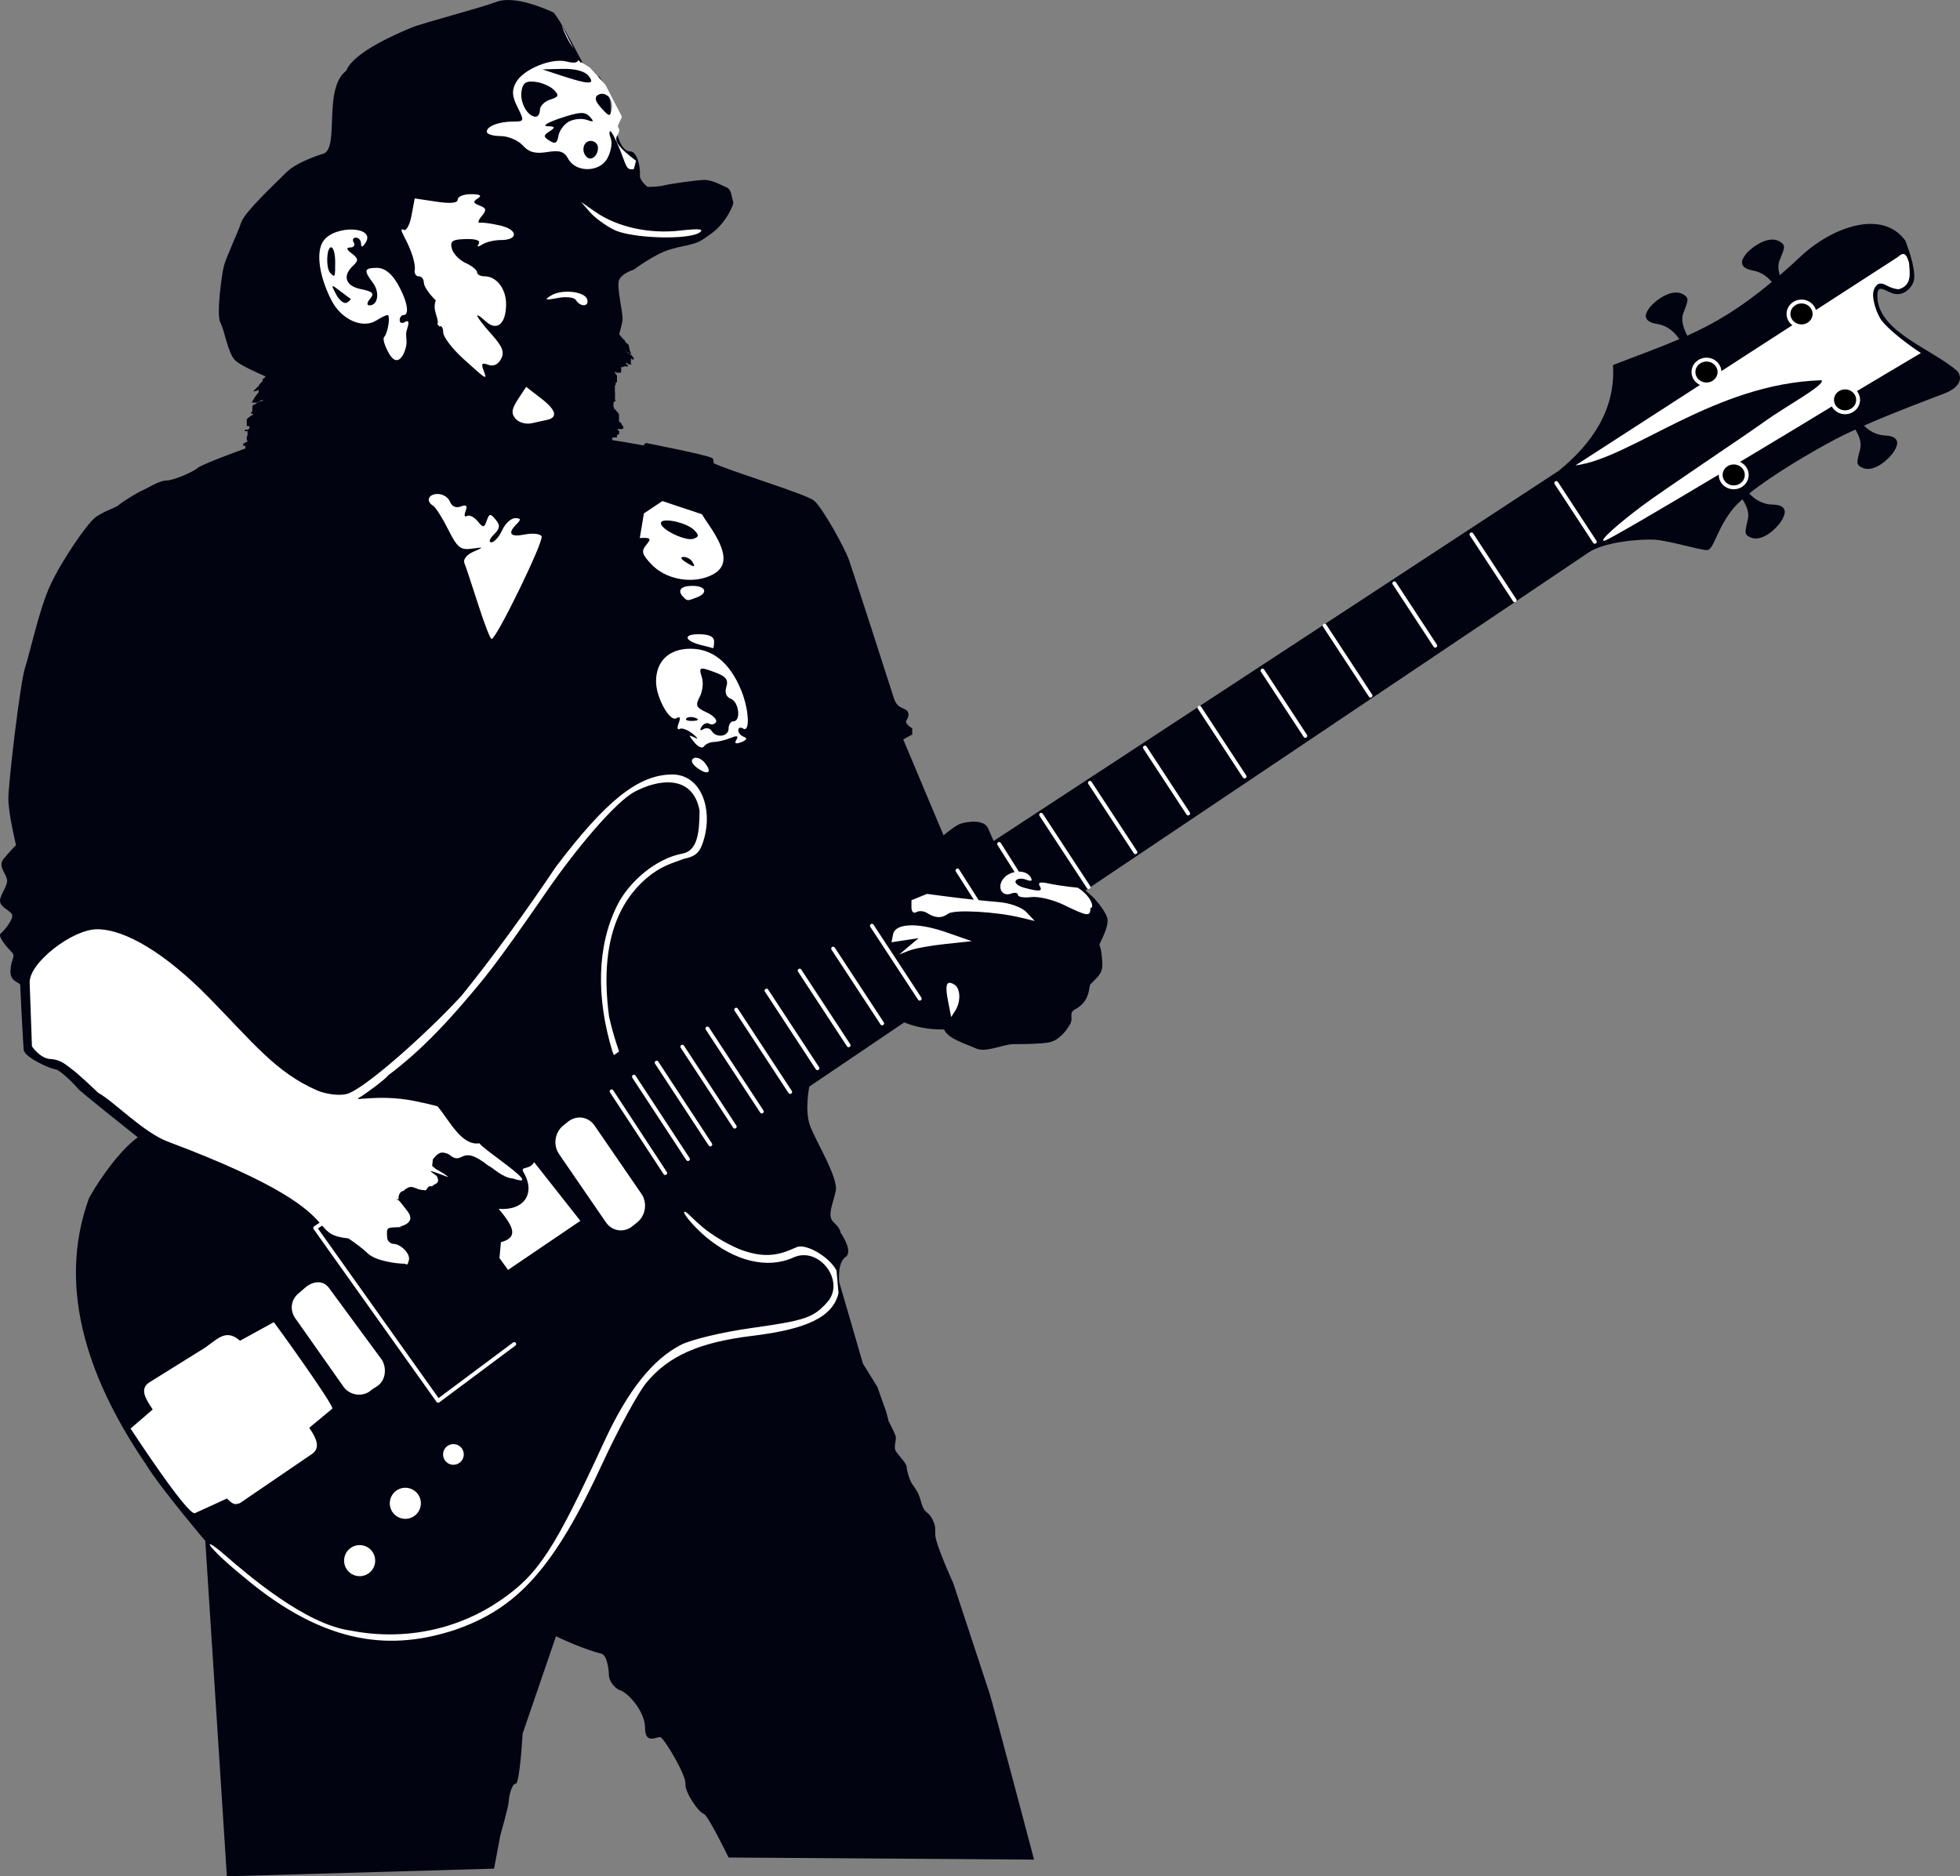 <?xml version="1.0" encoding="UTF-8" standalone="no"?>
<!-- Created with Inkscape (http://www.inkscape.org/) -->

<svg
   xmlns:dc="http://purl.org/dc/elements/1.1/"
   xmlns:cc="http://creativecommons.org/ns#"
   xmlns:rdf="http://www.w3.org/1999/02/22-rdf-syntax-ns#"
   xmlns:svg="http://www.w3.org/2000/svg"
   xmlns="http://www.w3.org/2000/svg"
   xmlns:sodipodi="http://sodipodi.sourceforge.net/DTD/sodipodi-0.dtd"
   xmlns:inkscape="http://www.inkscape.org/namespaces/inkscape"
   width="142.953mm"
   height="136.857mm"
   viewBox="0 0 506.526 484.928"
   id="svg2"
   version="1.1"
   inkscape:version="0.91 r13725"
   sodipodi:docname="lemmy.svg">
  <rect x="0" y="0" width="506.526" height="484.928" fill="#808080" stroke="none"/>
  <defs
     id="defs4" />
  <sodipodi:namedview
     id="base"
     pagecolor="#ffffff"
     bordercolor="#666666"
     borderopacity="1.0"
     inkscape:pageopacity="0.0"
     inkscape:pageshadow="2"
     inkscape:zoom="1.180795"
     inkscape:cx="424.16606"
     inkscape:cy="131.3177"
     inkscape:document-units="px"
     inkscape:current-layer="g4158"
     showgrid="false"
     inkscape:snap-global="false"
     inkscape:window-width="1680"
     inkscape:window-height="987"
     inkscape:window-x="-8"
     inkscape:window-y="-8"
     inkscape:window-maximized="1"
     showguides="true"
     inkscape:guide-bbox="true"
     fit-margin-top="0"
     fit-margin-left="0"
     fit-margin-right="0"
     fit-margin-bottom="0" />
  <g
     inkscape:label="Ebene 1"
     inkscape:groupmode="layer"
     id="layer1"
     transform="translate(-10.095,-25.629)">
    <g
       id="g4158"
       transform="translate(97.97,-316.839)">
      <g
         id="g4188">
        <path
           id="path4147"
           transform="translate(-97.97,316.839)"
           d="m 141.473,25.629 0,0.002 c -1.092,-0.007 -2.131,0.128 -3.041,0.465 -4.855,1.798 -18.88,5.394 -21.938,6.652 -3.057,1.259 -15.106,6.295 -16.904,11.15 -6.065,4.612 -1.757,19.483 -5.756,21.4 0,0 -6.834,1.978 -9.711,4.855 -2.877,2.877 -10.788,10.25 -11.688,12.947 -0.899,2.697 -3.957,9.17 -4.496,11.328 -0.539,2.158 -1.979,12.588 -0.9,14.566 1.079,1.978 1.979,7.913 3.777,9.711 1.204,1.204 5.265,3.067 7.9,4.211 -0.02,0.049 -0.056,0.117 -0.168,0.285 -0.047,0.07 -0.109,0.133 -0.18,0.18 -0.112,0.074 -0.299,0.06 -0.359,0.18 -0.08,0.161 0.057,0.37 0,0.541 -0.019,0.057 -0.137,-0.042 -0.18,0 -0.042,0.042 0.027,0.126 0,0.18 -0.088,0.177 -0.63,0.542 -0.719,0.719 -0.027,0.054 0.042,0.137 0,0.18 -0.042,0.042 -0.155,-0.054 -0.182,0 -0.054,0.107 0.054,0.252 0,0.359 -0.027,0.054 -0.126,-0.027 -0.18,0 -0.073,0.036 -0.713,0.713 -0.719,0.719 -0.06,0.06 -0.12,0.12 -0.18,0.18 -0.06,0.06 -0.142,0.106 -0.18,0.182 -0.096,0.192 0.036,0.228 0.18,0.18 0.12,-0.06 0.239,-0.12 0.359,-0.18 0.12,0 0.246,0.038 0.359,0 0.112,-0.037 0.359,-0.562 0.359,0 0,0.12 0.054,0.252 0,0.359 -0.004,0.008 -1.063,1.414 -1.078,1.438 -0.074,0.112 -0.111,0.244 -0.18,0.359 -0.111,0.185 -0.263,0.348 -0.359,0.541 -0.027,0.054 0.027,0.126 0,0.18 -0.038,0.076 -0.18,0.095 -0.18,0.18 0,0.06 0.12,0 0.18,0 l 0.359,0 c 0.297,0 0.602,0.07 0.891,0 0.058,-0.067 0.111,-0.137 0.188,-0.18 1.385,-0.769 0.865,-0.27 1.342,-0.434 0.03,-0.039 0.056,-0.086 0.098,-0.107 0.054,-0.027 0.233,-0.027 0.18,0 -0.156,0.078 -0.197,0.08 -0.277,0.107 -0.079,0.101 -0.143,0.224 -0.262,0.254 -0.174,0.044 -0.366,-0.049 -0.539,0 -0.258,0.074 -0.461,0.294 -0.721,0.359 -0.003,6.4e-4 -0.005,-6.1e-4 -0.008,0 -0.111,0.127 -0.213,0.267 -0.352,0.359 -0.158,0.105 -0.37,0.095 -0.539,0.18 -0.076,0.038 -0.12,0.12 -0.18,0.18 -0.06,0.06 -0.153,0.099 -0.18,0.18 -0.033,0.099 0.01,1.018 0,1.08 -0.031,0.187 -0.075,0.381 -0.18,0.539 -0.24,0.36 -0.18,-0.42 -0.18,0.18 0,0.06 -0.054,0.153 0,0.18 0.198,0.099 0.958,-0.239 0.359,0.359 -0.095,0.095 -0.248,0.105 -0.359,0.18 -0.035,0.024 -0.97,0.681 -1.08,0.9 -0.033,0.066 0,0.795 0,0.898 0,0.043 -0.02,0.678 0,0.719 0.22,0.44 0.834,-0.092 0.721,0.359 -0.105,0.419 -0.095,0.631 -0.541,0.721 -0.176,0.035 -0.378,-0.08 -0.539,0 -0.12,0.06 -0.24,0.239 -0.18,0.359 0.04,0.081 0.65,-0.069 0.719,0 0.042,0.042 0,0.12 0,0.18 0,0.27 0.048,0.66 0,0.898 -0.026,0.131 -0.137,0.232 -0.18,0.359 -0.038,0.114 0,0.239 0,0.359 l 0,0.541 c 0,0.06 -0.054,0.153 0,0.18 0.107,0.054 0.413,-0.107 0.359,0 -0.072,0.145 -0.704,0.442 -0.898,0.539 -0.12,0.06 -0.285,0.068 -0.359,0.18 -0.067,0.1 0,0.239 0,0.359 0,0.06 -0.042,0.137 0,0.18 0.122,0.122 0.357,-0.184 0.539,0.18 0.027,0.054 0,0.12 0,0.18 0,0.112 -0.004,0.232 -0.004,0.35 -2.347,0.85 -11.244,4.105 -12.344,5.047 -1.259,1.079 -6.293,3.236 -8.092,3.236 -1.798,0 -4.854,1.978 -6.113,2.518 -1.259,0.539 -5.396,3.056 -6.115,3.775 -0.719,0.719 -3.955,1.62 -6.113,3.238 -2.158,1.618 -8.812,11.329 -11.689,17.623 -2.877,6.294 -5.216,17.444 -6.475,21.221 -1.259,3.776 -4.316,29.85 -4.316,33.807 0,3.956 1.979,12.049 1.979,12.049 0,0 -1.798,1.799 -3.236,3.598 -1.439,1.798 0.539,3.596 0.898,5.215 0.36,1.618 -1.797,3.956 -1.797,5.574 0,1.618 2.337,2.337 3.057,3.416 0.719,1.079 -1.978,4.316 -2.877,5.035 -0.899,0.719 1.798,3.776 2.877,4.855 1.079,1.079 -0.18,1.619 -0.359,4.676 -0.18,3.057 2.518,3.058 2.518,3.777 0,0.719 0.719,14.746 0.898,16.725 0.18,1.978 6.653,4.855 8.092,5.035 1.439,0.18 5.396,4.316 5.936,5.035 0.539,0.719 15.465,12.588 15.465,12.588 -3.874,2.701 -9.082,9.416 -12.588,15.645 -8.822,24.191 0.743,48.385 14.727,68.914 3.638,5.978 15.305,19.742 15.305,19.742 l 5.574,86.678 69.055,-1.979 1.619,-8.631 c 0,0 2.158,-7.554 2.158,-8.633 0,-1.079 0.72,-4.674 1.799,-4.674 1.079,0 1.797,-12.949 1.797,-12.949 l 8.633,-25.176 c 0,0 2.158,1.079 4.855,2.158 2.697,1.079 5.216,1.978 6.834,2.338 1.618,0.36 1.977,4.495 1.977,5.574 0,1.079 1.08,3.238 3.059,3.957 1.978,0.719 6.293,5.395 6.293,9.711 0,4.316 3.058,2.158 3.957,2.338 0.899,0.18 6.652,9.711 6.473,12.049 -0.18,2.338 3.597,7.553 4.676,7.732 1.079,0.18 6.475,11.328 6.475,11.328 l 78.945,0.539 c 0,0 -10.79,-40.821 -11.51,-42.979 -0.719,-2.158 -9.352,-28.412 -9.352,-28.412 0,0 -4.674,-10.252 -4.674,-12.59 0,-2.338 -10e-4,-2.337 -0.721,-3.955 -0.719,-1.618 -1.978,-1.8 -2.518,-3.238 -0.539,-1.439 -0.539,-1.978 -1.078,-3.236 -0.539,-1.259 -1.619,-2.517 -1.979,-3.236 -0.36,-0.719 -1.078,-2.878 -1.078,-3.777 0,-0.899 -1.8,-2.696 -2.699,-3.955 -0.899,-1.259 0.18,-3.058 -0.18,-4.137 -0.36,-1.079 -1.797,-3.775 -1.797,-3.775 0,0 -0.541,-2.339 -0.9,-3.238 -0.36,-0.899 -1.977,-5.574 -1.977,-5.574 l -3.777,-6.115 -2.338,-8.092 -3.775,-12.947 c 0,0 -0.541,-5.036 1.617,-6.475 2.158,-1.439 -1.258,-6.293 -1.258,-6.293 0,0 -5.3e-4,-1.079 -1.799,-2.697 -1.798,-1.618 -0.18,-4.677 0.539,-8.094 0.719,-3.417 -5.216,-12.946 -6.654,-16.902 -1.439,-3.956 -0.18,-10.072 -0.18,-10.072 l 24.535,-16.584 c 2.837,1.185 6.259,1.825 9.773,1.828 0.175,-0.002 0.35,-0.007 0.525,-0.012 1.02,2.464 5.566,3.671 8.146,4.875 2.697,1.259 7.013,-1.078 9.891,-1.078 2.877,0 6.326,-0.038 8.805,-0.396 2.841,-0.41 4.863,-3.2 5.762,-4.818 0.899,-1.618 -0.518,-2.835 1.258,-3.777 4.093,-2.173 3.46,-5.953 3.957,-6.473 1.928,-2.015 3.215,-2.763 3.078,-5.453 -0.209,-4.099 -0.74,-4.437 -0.74,-4.797 0,-0.36 2.698,-4.856 1.979,-7.014 -0.719,-2.158 -3.418,-5.035 -3.418,-5.035 l -2.158,-1.979 c 0,0 125.702,-84.34 129.838,-87.217 4.136,-2.877 13.487,-3.598 17.084,-3.418 3.597,0.18 11.868,2.697 13.666,2.697 1.798,0 2.518,-5.574 6.834,-10.789 0.604,-0.73 1.404,-1.521 2.328,-2.346 0.937,1.398 1.829,3.277 1.439,5.049 -0.742,3.376 -1.11,4.067 0.701,4.822 3.558,1.483 7.986,-3.717 8.43,-5.229 0,0 1.909,-3.198 -2.771,-3.271 -2.79,-0.044 -4.797,-1.533 -6.021,-2.867 5.982,-4.801 15.579,-10.466 22.15,-13.961 1.553,-0.826 3.371,-1.69 5.268,-2.559 0.877,1.417 1.681,3.29 1.246,5.02 -0.842,3.352 -1.231,4.033 0.557,4.842 3.512,1.588 8.094,-3.479 8.582,-4.977 0,0 2.004,-3.139 -2.672,-3.352 -2.454,-0.112 -4.268,-1.326 -5.479,-2.551 7.993,-3.521 17.25,-6.954 20.73,-8.293 4.676,-1.798 4.677,-4.497 3.238,-5.936 -6.667,-5.779 -20.999,-10.271 -20.502,-19.781 0.18,-2.877 2.509,-0.303 4.676,0 2.22,0.31 4.133,-1.508 4.676,-3.236 0.722,-2.302 -0.899,-7.372 -2.158,-10.609 -2.25,-3.021 -5.399,-4.272 -8.871,-4.289 l 0,0.002 c -5.787,-0.028 -12.472,3.37 -17.383,7.705 -2.182,2.053 -4.217,3.879 -6.172,5.566 -0.383,-1.242 -0.541,-2.611 -0.062,-3.814 1.278,-3.211 1.753,-3.835 0.088,-4.873 -3.272,-2.038 -8.482,2.377 -9.164,3.797 0,0 -2.4,2.847 2.207,3.676 2.244,0.404 3.819,1.681 4.865,2.961 -8.168,6.794 -14.69,10.663 -21.82,13.871 -0.848,-1.554 -1.76,-3.86 -1.043,-5.799 1.199,-3.241 1.659,-3.876 -0.031,-4.873 -3.32,-1.958 -8.423,2.581 -9.07,4.018 0,0 -2.33,2.906 2.295,3.623 2.924,0.453 4.771,2.397 5.764,3.938 -5.047,2.158 -10.496,4.129 -17.129,6.684 0.717,11.597 -5.53,20.413 -14.027,27.334 L 266.893,242.971 c 0,0 -0.36,-0.721 -1.439,-3.238 -1.079,-2.518 -5.581,-1.697 -7.014,-1.258 -1.557,0.477 -4.496,3.057 -4.496,3.057 l -10.43,-24.816 2.338,-1.258 0,-1.619 c 0,0 -2.157,-1.079 -1.438,-2.158 0.719,-1.079 0.718,-2.337 -0.721,-2.877 -1.439,-0.539 -2.158,-1.258 -2.697,-3.057 -0.539,-1.798 -10.429,-32.371 -11.508,-35.428 -1.079,-3.057 -6.834,-13.487 -8.992,-15.285 -2.069,-1.724 -21.426,-7.538 -25.928,-9.658 -0.268,-0.513 0.205,-1.021 -0.502,-1.398 -1.607,-0.857 -16.996,-3.848 -16.996,-3.848 -0.387,0.128 -0.515,0.371 -0.617,0.625 -4.056,-0.752 -6.849,-1.186 -8.082,-1.373 -0.033,-0.056 -0.066,-0.111 -0.086,-0.172 -0.055,-0.166 0.097,-0.458 0.18,-0.541 0.042,-0.042 0.12,0 0.18,0 0.151,0 0.822,0.038 0.898,0 0.054,-0.027 0,-0.12 0,-0.18 0,-0.12 -0.038,-0.246 0,-0.359 0.119,-0.358 0.168,-0.084 0.359,-0.18 0.076,-0.038 0.142,-0.104 0.18,-0.18 0.027,-0.054 0,-0.12 0,-0.18 0,-0.18 0.057,-0.368 0,-0.539 -0.055,-0.164 -0.489,-0.279 -0.359,-0.539 0.054,-0.107 0.239,0 0.359,0 0.161,0 0.843,0.029 0.9,0 0.076,-0.038 0.142,-0.106 0.18,-0.182 0.027,-0.054 0,-0.12 0,-0.18 0,-0.686 0.085,-0.052 -0.359,-0.719 -0.033,-0.05 0.027,-0.126 0,-0.18 -0.038,-0.076 -0.144,-0.104 -0.182,-0.18 -0.027,-0.054 0.042,-0.137 0,-0.18 -0.042,-0.042 -0.126,0.027 -0.18,0 -0.076,-0.038 -0.12,-0.12 -0.18,-0.18 -0.06,-0.06 -0.153,-0.099 -0.18,-0.18 -0.029,-0.086 0,-1.278 0,-1.439 l 0,-0.18 c 0,-0.06 0.027,-0.126 0,-0.18 -0.038,-0.076 -0.142,-0.104 -0.18,-0.18 -0.027,-0.054 0.033,-0.13 0,-0.18 -0.138,-0.207 -0.401,-0.332 -0.539,-0.539 -0.074,-0.112 -0.085,-0.265 -0.18,-0.359 -0.372,-0.372 0.015,0.567 -0.359,-0.182 -0.027,-0.054 0.019,-0.123 0,-0.18 -0.042,-0.127 -0.147,-0.229 -0.18,-0.359 -0.012,-0.047 -0.012,-1.042 0,-1.078 0.027,-0.08 0.12,-0.12 0.18,-0.18 0.06,-0.06 0.104,-0.142 0.18,-0.18 0.054,-0.027 0.137,0.042 0.18,0 0.042,-0.042 -0.042,-0.137 0,-0.18 -0.322,-0.143 -0.027,-0.941 -0.18,-2.518 -0.057,-0.171 0,-0.361 0,-0.541 0,-0.068 -0.004,-0.894 0,-0.898 0.042,-0.042 0.153,0.054 0.18,0 0.054,-0.107 -0.029,-0.243 0,-0.359 0.217,-0.868 0.085,0.009 0.359,-0.539 0.024,-0.047 0,-0.627 0,-0.721 0,-0.071 0.038,-0.822 0,-0.898 -0.076,-0.152 -0.284,-0.208 -0.359,-0.359 -0.027,-0.054 0.027,-0.126 0,-0.18 -0.023,-0.047 -0.32,-0.219 -0.18,-0.359 0.147,-0.147 0.303,0.166 0.359,0.18 0.233,0.058 0.479,0 0.719,0 0.12,0 0.246,0.038 0.359,0 0.08,-0.027 0.153,-0.099 0.18,-0.18 0.035,-0.105 0,-0.926 0,-1.08 0,-0.06 -0.042,-0.137 0,-0.18 0.042,-0.042 0.122,0 0.182,0 0.244,0 0.52,0.019 0.719,-0.18 -0.12,0 -0.359,0.12 -0.359,0 0,-0.12 0.444,-0.085 0.359,0 l 0.18,0 0.719,0 c -0.042,-0.042 0.027,-0.126 0,-0.18 -0.069,-0.137 -0.709,-0.549 -0.539,-0.719 0.042,-0.042 0.12,0 0.18,0 0.06,0 0.137,-0.042 0.18,0 0.042,0.042 -0.042,0.137 0,0.18 0.233,0.233 0.434,0.18 0.719,0.18 0.12,0 0.277,0.085 0.361,0 0.06,-0.06 -0.144,-0.104 -0.182,-0.18 -0.027,-0.054 0,-0.12 0,-0.18 l 0,-0.9 c 0,-0.528 0.234,-0.064 0.361,0 0.054,0.027 0.12,0 0.18,0 0.06,0 0.137,0.042 0.18,0 0.042,-0.042 0,-0.12 0,-0.18 0,-0.12 0.054,-0.252 0,-0.359 -0.027,-0.054 -0.137,0.042 -0.18,0 -0.437,-0.437 0.054,-0.264 -0.359,-0.539 -0.347,-0.232 -0.411,-0.139 -0.625,-0.416 -0.151,-0.103 -0.299,-0.209 -0.455,-0.303 -0.115,-0.069 -0.419,-0.062 -0.359,-0.182 0.06,-0.12 0.229,0.149 0.359,0.182 0.116,0.029 0.252,-0.054 0.359,0 0.054,0.027 -0.033,0.13 0,0.18 0.04,0.059 0.064,0.083 0.096,0.123 0.028,0.019 0.056,0.036 0.084,0.055 0.06,0 0.126,-0.027 0.18,0 0.076,0.038 0.095,0.18 0.18,0.18 0.06,0 0,-0.12 0,-0.18 0,-0.06 0.019,-0.123 0,-0.18 -0.042,-0.127 -0.12,-0.241 -0.18,-0.361 0,-0.06 0.019,-0.123 0,-0.18 -0.042,-0.127 -0.147,-0.229 -0.18,-0.359 -0.029,-0.116 0.029,-0.243 0,-0.359 -0.207,-0.827 -0.18,-0.04 -0.18,-0.539 l 0,-0.18 c 0,-0.06 0.042,-0.137 0,-0.18 -0.095,-0.095 -0.265,-0.085 -0.359,-0.18 -0.042,-0.042 0.042,-0.137 0,-0.18 -0.042,-0.042 -0.137,0.042 -0.18,0 -0.042,-0.042 0.042,-0.139 0,-0.182 -0.372,-0.372 0.015,0.569 -0.359,-0.18 -0.027,-0.054 0.027,-0.126 0,-0.18 -0.038,-0.076 -0.142,-0.104 -0.18,-0.18 -0.027,-0.054 0.042,-0.137 0,-0.18 -0.095,-0.095 -0.265,-0.085 -0.359,-0.18 -0.042,-0.042 0.042,-0.137 0,-0.18 -0.042,-0.042 -0.137,0.042 -0.18,0 -0.095,-0.095 -0.085,-0.265 -0.18,-0.359 -0.24,-0.24 -0.182,0.3 -0.182,-0.18 -0.014,-0.028 -0.306,-0.311 -0.512,-0.512 0.395,-1.529 0.785,-2.927 0.873,-3.805 0.18,-1.798 -1.62,-8.452 -0.9,-10.25 0.719,-1.798 3.777,-2.697 3.777,-2.697 0,0 5.575,-4.136 9.352,-5.215 3.776,-1.079 3.237,-0.72 5.215,-1.26 1.978,-0.539 2.337,-0.539 5.754,-3.057 3.417,-2.518 5.754,-7.372 5.395,-8.092 -0.36,-0.719 -0.358,-3.058 -1.617,-3.598 -1.259,-0.539 -3.778,-1.979 -5.756,-1.979 -1.978,0 -9.351,1.08 -10.609,1.439 -1.259,0.36 -4.137,0.359 -4.137,0.359 0,0 -2.158,-1.618 -1.979,-3.057 0.18,-1.439 -0.539,-6.115 -2.518,-6.115 -1.978,0 -2.877,-3.057 -2.877,-3.057 l -1.438,-3.416 -0.9,-1.799 c 0,0 0.72,-5.574 -0.719,-6.113 -1.439,-0.539 -0.539,-1.979 -0.539,-1.979 0,0 -1.08,-3.057 -1.799,-3.057 -0.719,0 -3.057,-1.619 -3.057,-1.619 0,0 -7.374,-14.386 -8.633,-14.926 -1.023,-0.438 -6.793,-3.132 -11.525,-3.162 z m 30.947,94.697 c 0.042,0.042 0.24,0 0.18,0 l -0.18,0 z"
           style="fill:#010310;fill-rule:evenodd;stroke:none;stroke-width:1px;stroke-linecap:butt;stroke-linejoin:miter;stroke-opacity:1"
           inkscape:connector-curvature="0" />
        <path
           sodipodi:nodetypes="ccccccsssssssscccscccccccccccccccccccssssccccssccsccscccscsscscsccccccssccccsscccssssscssccsscsscccsccsccssscscssscsssssscscccssccsscssccccsscscsssccccsssccscsccsccccscccsccccsccscccccscscssscccsccsccccssscccccsccccccccccccccccccccccccccccssccssscccccccsscccsssscsccsscssccssccccccccccccccccscccccccsscssscccsccsccssccccccccccccccssssccccscccccscccccccccsccsccccccccccccccccccccccccscccsscssccsssssscccccccccccsscccsccccccccccscscccccsccsccccccccccccccccscccccccccccccccccccccccccccccccccccccccccccsccccccccccscccccccscscssssssccscsccscccsccccccssscccccccccccccsscsssssccsssssssssssssss"
           inkscape:connector-curvature="0"
           id="path4283"
           transform="translate(-97.97,316.839)"
           d="m 155.297,32.201 0.049,0.156 c 0.483,1.547 1.645,3.921 2.584,5.277 0.144,0.208 0.244,0.38 0.369,0.572 z m 4.199,8.986 c -0.174,0.705 -1.152,0.803 -2.975,0.346 -3.993,-1.002 -11.27,2.026 -13.104,5.451 -1.102,2.06 -1.007,3.479 0.428,6.355 1.784,3.577 1.748,3.705 -1.078,3.705 -3.741,0 -6.883,1.201 -6.883,2.633 0,0.614 1.601,1.117 3.557,1.117 1.956,0 4.536,1.082 5.732,2.404 1.624,1.794 3.227,2.233 6.322,1.73 3.228,-0.524 4.429,-0.148 5.416,1.697 1.971,3.684 8.179,3.611 10.176,-0.119 0.896,-1.674 1.293,-3.926 0.879,-5.004 -0.413,-1.078 -0.484,-1.959 -0.156,-1.959 0.328,0 1.503,2.267 2.611,5.037 1.578,3.943 1.508,5.131 3.48,4.74 l 0.574,-2.135 c -9.238,-6.948 -2.76,-6.001 -4.754,-8.924 L 170.826,55.812 166.533,47.5 l -3.986,-4.385 -2.271,-1.436 -0.119,0.24 -0.23,-0.461 z m -4.076,2.238 c 3.197,-0.081 5.751,0.582 6.715,1.744 1.962,2.364 0.219,2.373 -6.875,0.035 l -5,-1.648 z m -7.871,3.283 c 0.254,0.007 0.532,0.028 0.836,0.062 1.714,0.194 3.884,1.12 4.822,2.059 1.442,1.442 1.299,1.837 -0.932,2.545 -1.452,0.461 -2.641,1.644 -2.641,2.629 0,0.985 -0.492,1.791 -1.096,1.791 -2.053,0 -4.097,-3.604 -3.684,-6.494 0.282,-1.967 0.912,-2.639 2.693,-2.592 z m 18.133,3.162 c 0.61,-0.01 1.247,0.218 1.68,0.65 0.692,0.692 1.065,2.224 0.828,3.404 -0.388,1.939 -0.647,1.903 -2.697,-0.369 -1.606,-1.78 -1.85,-2.774 -0.83,-3.404 0.297,-0.184 0.654,-0.275 1.02,-0.281 z m -5.553,4.973 c 1.105,-0.054 1.751,0.265 2.371,0.936 1.212,1.31 1.06,1.474 -0.768,0.828 -1.253,-0.442 -3.323,-0.244 -4.6,0.439 -1.277,0.684 -2.503,2.354 -2.723,3.713 -0.303,1.876 -0.852,2.177 -2.275,1.252 -1.667,-1.083 -1.667,-1.353 0,-2.447 1.564,-1.026 1.46,-1.248 -0.625,-1.328 -1.375,-0.053 0.196,-0.994 3.49,-2.092 2.459,-0.82 4.024,-1.247 5.129,-1.301 z m 2.631,7.201 c 1.031,0 1.875,0.81 1.875,1.801 0,2.088 -1.783,3.499 -2.949,2.332 -1.494,-1.494 -0.809,-4.133 1.074,-4.133 z m -30.938,13.77 c -1.891,-0.011 -3.438,0.606 -3.438,1.371 0,0.939 -1.807,1.122 -5.555,0.561 l -5.557,-0.834 -0.83,4.43 c -0.457,2.437 -1.374,4.095 -2.037,3.686 -0.734,-0.453 -0.717,0.163 0.045,1.574 1.98,3.67 3.099,7.186 2.826,8.881 -0.139,0.859 0.335,1.562 1.053,1.562 0.718,0 1.305,0.745 1.305,1.656 0,0.911 1.39,2.962 3.088,4.557 -1.031,2.697 0.99,4.721 0.404,6.223 0.459,0.29 0.485,0.493 0.436,0.6 0.027,-0.024 0.015,-0.029 0.076,-0.066 0.548,-0.339 0.996,0.345 0.996,1.521 0,1.176 2.391,4.296 5.312,6.932 6.111,5.513 6.125,5.521 5.057,2.736 -0.606,-1.579 -0.295,-1.897 1.27,-1.297 1.316,0.505 2.52,-0.038 3.295,-1.486 0.957,-1.789 0.421,-3.179 -2.48,-6.43 -4.127,-4.622 -4.92,-6.435 -1.436,-3.281 2.898,2.622 5.232,0.612 5.232,-4.504 0,-3.948 -2.483,-7.16 -5.535,-7.16 -1.08,0 -1.965,-0.472 -1.965,-1.049 0,-0.577 -1.328,-1.655 -2.951,-2.395 -1.623,-0.74 -3.228,-2.409 -3.568,-3.709 -0.511,-1.956 0.103,-2.384 3.572,-2.482 2.647,-0.075 3.892,0.368 3.377,1.201 -0.537,0.869 -0.217,0.934 0.939,0.189 0.966,-0.622 3.112,-1.131 4.768,-1.131 4.598,0 4.491,-2.67 -0.15,-3.752 -2.261,-0.527 -4.628,-0.851 -5.26,-0.721 -0.632,0.131 -0.428,-0.629 0.453,-1.691 1.329,-1.602 1.242,-2.071 -0.518,-2.746 -1.686,-0.647 -1.779,-1.029 -0.453,-1.869 1.144,-0.725 0.587,-1.063 -1.771,-1.076 z m 28.438,2.008 2.281,2.625 c 1.254,1.444 4.067,3.505 6.25,4.582 4.52,2.229 19.182,2.689 22.094,0.691 1.332,-0.914 -0.134,-1.056 -5.068,-0.492 -7.935,0.907 -16.182,-0.909 -21.795,-4.799 z m -58.965,7.133 c -2.666,-0.117 -6.046,0.805 -7.576,2.879 -2.04,2.764 -1.219,9.03 2.018,15.385 2.544,4.995 8.022,7.475 11.588,5.248 1.253,-0.782 2.563,-1.422 2.912,-1.422 0.827,0 0.104,4.711 -0.873,5.688 -0.414,0.414 0.147,2.318 1.244,4.23 2.668,4.649 4.686,-1.264 4.555,-3.135 -0.131,-1.858 -0.234,-1.985 0.201,-3.355 0.524,-1.652 0.324,-2.204 -0.594,-1.637 -0.761,0.47 -1.385,0.261 -1.385,-0.467 0,-0.728 0.468,-1.324 1.041,-1.324 1.647,0 0.816,-4.02 -1.713,-8.281 -1.527,-2.574 -3.3,-3.906 -5.197,-3.906 -3.308,0 -3.487,0.656 -1.051,3.871 1.827,2.412 1.321,5.816 -0.865,5.816 -0.784,0 -0.727,-0.655 0.152,-1.715 1.14,-1.373 0.674,-1.865 -2.346,-2.469 -4.028,-0.806 -4.912,-3.403 -2.062,-6.064 1.439,-1.345 1.39,-1.838 -0.312,-3.135 -1.422,-1.083 -1.536,-1.55 -0.385,-1.578 0.9,-0.022 1.288,-0.602 0.863,-1.289 -0.425,-0.688 -0.175,-1.25 0.553,-1.25 0.728,0 1.332,0.703 1.342,1.562 0.013,1.047 0.406,0.95 1.193,-0.295 1.317,-2.083 -0.636,-3.24 -3.303,-3.357 z m -5.617,4.59 c 0.573,0 1.041,1.688 1.041,3.75 0,4.082 -0.025,4.141 -1.25,2.916 -1.199,-1.199 -1.028,-6.666 0.209,-6.666 z m 406.275,1.725 c -0.383,0.004 -0.855,0.282 -1.48,0.844 l -83.232,53.803 c 14.515,-1.848 35.831,-21.185 63.611,-22.014 1.065,1.178 -9.345,6.77 -14.822,10.734 -4.904,3.55 -26.39,17.835 -31.822,21.936 -5.433,4.1 -11.218,8.998 -9.477,8.812 1.741,-0.185 57.597,-33.906 60.674,-35.877 3.077,-1.971 21.113,-12.637 21.113,-12.637 0,0 -6.785,-4.376 -9.99,-8.197 -1.337,-1.595 -2.973,-6.164 -2.141,-8.201 0.844,-2.064 2.13,-1.695 3.203,-1.092 1.657,0.931 3.17,1.016 3.17,1.016 3.651,-1.006 2.828,-4.528 2.684,-6.887 -0.456,-1.489 -0.851,-2.246 -1.49,-2.24 z M 96.113,99.58 c 0.203,0.002 0.769,0.417 1.756,1.174 1.316,1.009 2.57,1.937 2.787,2.062 0.218,0.126 -0.176,0.582 -0.875,1.014 -0.699,0.432 -1.953,-0.496 -2.787,-2.062 -0.805,-1.51 -1.142,-2.19 -0.881,-2.188 z m 60.363,1.434 c -1.478,0.037 -2.956,0.357 -3.996,1.006 -1.809,1.128 -1.492,1.244 1.723,0.631 2.254,-0.43 4.294,-0.186 4.762,0.57 1.145,1.854 3.488,1.659 2.865,-0.238 -0.428,-1.304 -2.89,-2.03 -5.354,-1.969 z m -10.414,24.598 -2.111,3.223 c -1.652,2.522 -1.79,3.61 -0.633,5.004 0.822,0.991 2.692,1.512 4.211,1.172 1.503,-0.336 3.293,-0.732 3.98,-0.879 2.81,-0.6 2.281,-2.56 -1.473,-5.455 z m 266.227,24.352 c -0.401,-9.6e-4 -0.64,0.447 -0.416,0.779 l 9.955,15.188 c 0.366,0.559 1.204,0.01 0.838,-0.549 l -9.957,-15.188 c -0.092,-0.143 -0.25,-0.23 -0.42,-0.23 z m -289.037,3.332 c -2.485,0 -3.196,1.84 -1.189,3.08 0.647,0.4 2.39,3.157 3.873,6.127 2.308,4.622 3.175,5.333 6.012,4.943 3.259,-0.447 3.265,-0.434 0.396,0.82 -1.604,0.701 -2.621,1.98 -2.258,2.84 0.363,0.86 1.955,5.637 3.541,10.615 1.585,4.978 3.164,9.053 3.508,9.055 1.255,0.009 13.628,-25.419 12.924,-26.559 -0.399,-0.646 -2.345,-0.851 -4.324,-0.455 -3.808,0.761 -4.58,-0.236 -2.1,-2.717 1.167,-1.167 1.073,-1.5 -0.424,-1.5 -1.058,0 -2.565,1.406 -3.348,3.125 -0.783,1.719 -2.04,3.125 -2.791,3.125 -0.751,0 -0.462,-0.904 0.643,-2.008 1.618,-1.618 1.708,-2.369 0.461,-3.871 -1.359,-1.637 -1.639,-1.606 -2.291,0.254 -0.675,1.925 -0.891,1.937 -2.387,0.135 -0.905,-1.09 -2.139,-1.679 -2.74,-1.307 -0.602,0.372 -0.756,-0.203 -0.344,-1.277 0.543,-1.416 0.198,-1.743 -1.254,-1.186 -1.219,0.468 -2.305,-0.017 -2.773,-1.236 -0.423,-1.103 -1.833,-2.004 -3.135,-2.004 z m 58.031,1.834 -4.783,3.189 -1.061,6.363 c 2.856,-0.185 2.989,0.18 1.771,1.646 -1.455,1.753 -1.287,2.472 1.191,5.109 3.58,3.811 10.056,5.147 15.004,3.098 4.94,-2.046 4.888,-5.982 -0.178,-13.344 -0.724,-1.052 -1.288,-1.915 -1.734,-2.658 z m 1.176,5.012 c 2.062,0.012 5.577,1.062 6.961,2.426 1.379,1.359 1.37,1.748 -0.051,2.293 -1.965,0.754 -8.484,-2.336 -8.484,-4.021 0,-0.492 0.637,-0.703 1.574,-0.697 z m 207.92,3.1 c -0.404,-0.004 -0.645,0.448 -0.418,0.781 l 11.152,17.01 c 0.363,0.57 1.215,0.011 0.836,-0.549 l -11.15,-17.01 c -0.091,-0.144 -0.249,-0.232 -0.42,-0.232 z M 186.75,169.564 c 0.819,-0.011 1.835,0.543 2.26,1.23 0.959,1.552 0.526,1.552 -1.875,0 -1.127,-0.728 -1.279,-1.219 -0.385,-1.23 z m 183.686,6.316 c -0.401,-9.7e-4 -0.64,0.447 -0.416,0.779 l 10.555,16.098 c 0.354,0.603 1.247,0.019 0.836,-0.547 l -10.555,-16.1 c -0.092,-0.143 -0.25,-0.23 -0.42,-0.23 z m -181.426,1.162 0,0.002 c -3.035,0 -3.991,1.217 -2.291,2.916 1.014,1.015 0.991,1.014 3.439,0.074 3.043,-1.168 2.343,-2.992 -1.148,-2.992 z m 163.412,9.779 c -0.401,-9.6e-4 -0.64,0.447 -0.416,0.779 l 11.848,18.072 c 0.354,0.603 1.247,0.019 0.836,-0.547 L 352.842,187.055 c -0.091,-0.144 -0.249,-0.232 -0.42,-0.232 z m -161.787,2.723 c -4.192,0 -3.651,1.769 0.875,2.857 1.375,0.331 2.641,0.668 2.812,0.748 0.172,0.08 0.312,-0.699 0.312,-1.73 0,-1.276 -1.278,-1.875 -4,-1.875 z m -2.121,3.75 c -5.52,0 -8.879,3.201 -8.879,8.465 0,4.136 3.558,10.552 5.266,9.496 0.932,-0.576 1.132,-0.145 0.588,1.273 -0.453,1.18 -0.352,1.854 0.227,1.496 0.578,-0.357 2.119,0.217 3.424,1.277 1.304,1.06 1.527,1.495 0.496,0.969 -1.631,-0.833 -1.645,-0.675 -0.109,1.217 0.971,1.196 2.095,1.671 2.5,1.055 0.404,-0.616 1.578,-1.138 2.609,-1.16 1.031,-0.022 2.952,-0.485 4.268,-1.027 1.677,-0.691 2.125,-0.552 1.498,0.463 -0.607,0.982 -0.189,1.177 1.295,0.607 1.346,-0.516 1.611,-1.033 0.689,-1.34 -0.825,-0.275 -1.5,-1.048 -1.5,-1.719 0,-0.671 0.562,-0.872 1.25,-0.447 1.865,1.152 1.522,-5.06 -0.555,-10.029 -2.939,-7.035 -7.331,-10.596 -13.066,-10.596 z m 3.08,5.125 c 0.587,-0.017 1.724,0.385 3.67,1.125 2.443,0.929 3.097,1.858 2.543,3.604 -0.471,1.483 -0.041,2.621 1.166,3.084 2.099,0.806 2.67,5.812 0.662,5.812 -0.688,0 -1.25,0.844 -1.25,1.875 0,2.113 -3.183,2.551 -4.387,0.604 -0.432,-0.699 -1.396,-0.893 -2.143,-0.432 -0.817,0.505 -0.996,0.256 -0.451,-0.625 0.497,-0.805 1.388,-1.163 1.98,-0.797 0.593,0.366 1.38,0.176 1.75,-0.422 0.37,-0.598 -0.738,-1.731 -2.461,-2.516 -2.669,-1.216 -2.929,-1.806 -1.766,-3.98 0.751,-1.404 1.016,-3.655 0.588,-5.004 -0.504,-1.588 -0.657,-2.306 0.098,-2.328 z m 144.771,0.014 c -0.401,-9.6e-4 -0.64,0.447 -0.416,0.779 L 347,216.07 c 0.354,0.603 1.247,0.019 0.836,-0.547 l -11.051,-16.857 c -0.091,-0.144 -0.249,-0.232 -0.42,-0.232 z m -16.291,9.596 c -0.402,-0.003 -0.642,0.446 -0.418,0.779 l 11.648,17.768 c 0.365,0.555 1.199,0.011 0.838,-0.547 L 320.494,208.26 c -0.092,-0.143 -0.25,-0.23 -0.42,-0.23 z m -131.584,2.92 c 0.434,-0.018 0.928,0.062 1.379,0.242 0.997,0.399 0.702,0.694 -0.754,0.754 -1.318,0.054 -2.056,-0.241 -1.641,-0.656 0.208,-0.208 0.581,-0.322 1.016,-0.34 z m 117.502,7.396 c -0.401,-9.7e-4 -0.64,0.447 -0.416,0.779 l 11.15,17.01 c 0.363,0.57 1.215,0.011 0.836,-0.549 l -11.15,-17.008 c -0.091,-0.144 -0.249,-0.232 -0.42,-0.232 z m -116.061,3.117 c -0.235,-1.8e-4 -0.449,0.052 -0.627,0.162 -0.795,0.491 -0.412,1.449 0.988,2.473 2.817,2.06 4.009,1.182 1.879,-1.385 -0.648,-0.78 -1.536,-1.249 -2.24,-1.25 z m -6.061,4.332 c -8.83,0 -17.226,6.829 -30.172,23.934 -7.478,11.185 -16.351,23.39 -24.314,33.223 -8.656,9.447 -24.927,24.033 -29.582,25.383 -2.106,0.611 -5.628,0.003 -7.658,-0.842 -10.726,-4.652 -16.602,-12.346 -28.008,-23.979 -11.101,-11.322 -21.561,-17.719 -28.969,-17.719 -6.343,0 -17.627,8.708 -17.406,13.82 l 0.586,16.441 c 0,0 2.1,3.177 4.865,3.287 2.556,0.101 4.221,1.716 5.074,2.328 2.024,1.453 5.868,5.139 7.193,6.404 3.965,2.111 11.781,10.389 18.232,12.699 29.29,11.016 35.846,17.304 38.977,20.863 l -1.42,0.941 c -0.234,0.156 -0.294,0.475 -0.131,0.705 l 31.779,44.678 c 0.163,0.229 0.482,0.279 0.707,0.111 l 19.66,-14.672 c 0.534,-0.4 -0.066,-1.201 -0.6,-0.801 l -19.25,14.363 -31.182,-43.836 1.105,-0.732 c 1.617,1.877 2.536,2.853 6.773,3.303 1.794,1.173 4.03,2.899 4.969,3.834 2.005,1.998 7.523,2.697 9.393,2.697 0.707,0 0.858,0.834 1.277,-0.938 0.412,-1.738 -2.255,-4.176 -3.939,-4.176 -0.681,0 -1.604,-0.643 -1.67,-1.547 -0.221,-3.033 -0.168,-2.628 4.002,-2.807 -2.974,-0.066 4.593,-0.199 0.963,-4.441 -1.131,-1.527 -1.753,-2.234 -2.109,-2.57 -0.217,0.375 -0.748,-0.706 0,0 0.045,-0.078 0.076,-0.22 0.076,-0.459 0,-1.018 0.562,-1.852 1.25,-1.852 2.401,-2.183 2.653,-0.262 5.463,-0.215 0.688,0.409 0.6,-1.411 1.975,-0.959 0.474,-0.83 2.266,-0.508 1.193,-2.691 l -1.357,-1.016 c -1.365,-1.023 4.805,1.651 4.262,1.191 -0.543,-0.46 -1.953,-1.352 -3.131,-1.982 l -0.963,-0.793 0.174,-1.707 c 1.383,-1.78 2.222,-2.179 4.107,-1.32 4.012,3.395 2.627,-3.097 10.275,2.98 1.02,0.36 3.538,3.084 6.312,3.291 8.377,2.797 -7.663,-7.411 -8.656,-9.105 -4.627,0.736 -7.736,-5.886 -10.832,-9.557 -1.798,-0.488 -3.859,-0.968 -6.238,-1.43 -9.069,-1.762 -15.918,0.242 -14.053,-0.773 1.282,-0.698 6.991,-4.886 7.541,-5.807 8.111,-6.046 14.528,-13.006 19.582,-18.885 5.042,-5.883 7.714,-8.816 21.541,-28.869 7.284,-10.563 17.654,-23.047 22.715,-25.604 5.778,-3.054 14.788,-4.627 16.631,4.881 0,5.919 -0.617,10.411 -4.332,11.154 -7.139,1.302 -13.942,7.481 -16.846,13.199 -5.366,10.568 -5.59,23.956 -1.33,38.01 l 0.381,0.9 1.334,-0.945 c -0.915,-2.608 -1.792,-5.485 -2.584,-8.955 -2.616,-19.542 2.794,-29.765 9.447,-35.646 4.022,-3.402 6.539,-3.93 9.852,-5.176 3.3,-0.714 4.279,-1.71 5.307,-5.408 2.091,-7.628 -0.811,-16.33 -8.242,-16.41 z m 107.898,1.658 c -0.402,-0.003 -0.642,0.446 -0.418,0.779 l 11.748,17.922 c 0.366,0.559 1.204,0.01 0.838,-0.549 l -11.75,-17.92 c -0.091,-0.143 -0.248,-0.231 -0.418,-0.232 z m -12.605,8.264 c -0.401,-9.6e-4 -0.64,0.447 -0.416,0.779 l 12.244,18.68 c 0.365,0.555 1.199,0.011 0.838,-0.547 l -12.246,-18.682 c -0.092,-0.143 -0.25,-0.23 -0.42,-0.23 z m -10.895,7.535 0,0.002 c -0.378,0.03 -0.586,0.454 -0.379,0.771 l 4.414,6.992 c -1.076,0.225 -2.121,0.762 -2.842,1.625 -1.827,2.188 -0.505,4.866 1.943,3.936 0.963,-0.366 1.75,-0.219 1.748,0.328 -0.002,0.547 1.544,0.807 3.436,0.578 1.891,-0.229 5.686,0.678 8.432,2.016 6.194,3.018 6.864,3.098 6.871,0.807 1.054,0.064 0.374,-2.96 -3.268,-5.252 -2.662,-0.248 -6.151,-0.756 -7.754,-1.129 -1.838,-0.427 -2.619,-0.196 -2.115,0.625 0.907,1.478 -0.007,1.593 -4.02,0.504 -1.538,-0.417 -2.502,-1.232 -2.143,-1.811 0.36,-0.578 1.571,-0.696 2.691,-0.262 1.362,0.528 1.74,0.304 1.139,-0.676 -0.585,-0.953 -1.752,-1.412 -3.014,-1.412 l -4.674,-7.402 c -0.098,-0.162 -0.278,-0.255 -0.467,-0.24 z m -10.768,6.854 c -0.379,0.031 -0.586,0.456 -0.377,0.773 l 4.625,7.273 c -2.284,-0.246 -4.7,-0.527 -6.717,-0.791 l -5.383,-0.705 -4.002,1.641 -0.006,1.857 c -0.003,1.096 0.557,1.645 1.246,1.223 0.689,-0.423 1.955,-0.32 2.812,0.229 2.116,1.353 3.785,1.398 5.484,0.15 1.502,-1.102 12.235,-0.524 18.574,1 l 3.748,0.902 -2.141,-2.266 c -1.25,-1.323 -4.365,-2.426 -7.492,-2.656 -1.196,-0.088 -3.03,-0.272 -4.861,-0.461 l -5.045,-7.932 c -0.089,-0.145 -0.246,-0.235 -0.416,-0.238 -0.017,-8.6e-4 -0.034,-8.6e-4 -0.051,0 z m -22.076,14.285 c -0.401,-9.6e-4 -0.64,0.447 -0.416,0.779 l 12.346,18.832 c 0.363,0.57 1.215,0.011 0.836,-0.549 L 235.846,264.621 c -0.092,-0.143 -0.25,-0.23 -0.42,-0.23 z m 10.727,0.391 c -2.992,-0.09 -4.949,0.702 -5.268,2.354 l -0.391,2.023 3.5,-0.533 3.5,-0.535 -2.508,2.117 -2.506,2.119 2.504,-0.996 c 1.377,-0.547 5.596,-1.322 9.379,-1.723 l 6.879,-0.729 -6.516,-2.273 c -3.294,-1.149 -6.247,-1.754 -8.574,-1.824 z m -20.744,5.525 c -0.402,-0.003 -0.642,0.446 -0.418,0.779 l 12.645,19.287 c 0.354,0.603 1.247,0.019 0.836,-0.547 l -12.645,-19.289 c -0.091,-0.143 -0.249,-0.229 -0.418,-0.23 z m -8.658,5.674 c -0.403,-0.002 -0.642,0.448 -0.416,0.781 l 12.645,19.287 c 0.363,0.571 1.215,0.011 0.836,-0.549 l -12.645,-19.287 c -0.091,-0.144 -0.249,-0.232 -0.42,-0.232 z m 38.752,3.641 c -0.954,4.7e-4 -1.042,1.496 -0.391,4.809 l 0.797,4.053 1.061,-1.66 c 1.478,-2.315 1.365,-5.728 -0.221,-6.715 -0.514,-0.32 -0.928,-0.486 -1.246,-0.486 z m -47.303,1.531 c -0.403,-0.002 -0.642,0.448 -0.416,0.781 l 13.141,20.047 c 0.365,0.562 1.208,0.011 0.838,-0.549 L 208.619,281.385 c -0.091,-0.144 -0.249,-0.232 -0.42,-0.232 z m -7.846,4.926 c -0.403,-0.002 -0.642,0.448 -0.416,0.781 l 13.939,21.262 c 0.363,0.571 1.215,0.011 0.836,-0.549 l -13.939,-21.262 c -0.091,-0.144 -0.249,-0.232 -0.42,-0.232 z m -7.441,4.879 c -0.403,-0.002 -0.642,0.448 -0.416,0.781 l 14.039,21.412 c 0.354,0.604 1.247,0.019 0.836,-0.547 l -14.039,-21.414 c -0.091,-0.144 -0.249,-0.232 -0.42,-0.232 z m -6.482,4.686 c -0.401,-9.7e-4 -0.64,0.447 -0.416,0.779 l 13.539,20.654 c 0.363,0.57 1.215,0.011 0.836,-0.549 l -13.539,-20.654 c -0.092,-0.143 -0.25,-0.23 -0.42,-0.23 z m -6.631,4.129 c -0.401,-9.7e-4 -0.64,0.447 -0.416,0.779 l 13.84,21.109 c 0.354,0.603 1.247,0.019 0.836,-0.547 l -13.84,-21.111 c -0.092,-0.143 -0.25,-0.23 -0.42,-0.23 z m -5.869,3.631 c -0.402,-0.003 -0.642,0.446 -0.418,0.779 l 13.939,21.262 c 0.354,0.603 1.247,0.019 0.836,-0.547 l -13.938,-21.262 c -0.091,-0.144 -0.249,-0.232 -0.42,-0.232 z m -5.771,3.783 c -0.403,-0.002 -0.642,0.448 -0.416,0.781 l 13.838,21.109 c 0.363,0.57 1.215,0.011 0.836,-0.549 L 168.578,307.418 c -0.091,-0.144 -0.249,-0.232 -0.42,-0.232 z m -8.549,7.262 c -0.943,0.057 -1.887,0.407 -2.711,1.068 l -1.242,0.998 c -2.198,1.765 -2.683,5.057 -1.088,7.381 l 12.111,17.641 c 1.595,2.324 4.65,2.775 6.848,1.01 l 1.242,-0.998 c 2.198,-1.765 2.681,-5.057 1.086,-7.381 l -12.109,-17.641 c -0.997,-1.452 -2.565,-2.173 -4.137,-2.078 z m -11.482,11.539 c -1.127,2.135 -3.736,0.907 -2.727,2.619 3.125,5.3 0.327,9.96 -6.438,9.455 4.351,5.124 4.787,7.442 0.582,8.617 l -0.377,4.098 2.221,3.059 18.691,-12.68 z m 38.906,12.803 c -0.189,0.013 -0.203,0.184 -0.018,0.531 0.722,1.35 3.155,4.007 5.404,5.904 7.622,6.427 16.065,8.43 22.73,5.393 6.633,-3.022 13.574,6.218 8.709,11.594 -3.629,4.01 -5.62,4.684 -19.729,6.664 -7.27,1.02 -15.371,2.954 -18.004,4.297 -7.373,3.761 -13.819,11.875 -19.875,25.014 -12.999,28.205 -17.048,34.372 -27.041,41.193 -10.456,7.137 -24.198,10.458 -38.445,7.678 -11.831,-1.58 -26.77,-14.54 -32.566,-19.545 -6.605,-5.703 -4.62,-2.066 4.477,5.336 22.245,18.945 39.475,18.963 54.623,14.143 16.594,-5.59 26.028,-16.178 38.531,-43.24 4.086,-8.844 9.186,-18.201 11.334,-20.793 5.728,-6.913 13.649,-10.416 27.322,-12.078 14.204,-1.727 20.817,-4.897 22.309,-11.023 l -0.52,-5.873 c -1.918,-3.622 -7.954,-7.074 -10.35,-6.01 -3.166,1.406 -6.897,3.092 -13.148,1.062 -1.697,-0.426 -6.907,-2.833 -10.754,-5.967 -2.966,-2.415 -4.424,-4.317 -4.99,-4.279 z m -98.329,19.855 -1.639,1.409 c -1.973,1.768 -2.105,4.601 -0.311,6.776 L 99.024,384.252 c 1.793,2.175 5.12,2.478 7.154,0.526 l 1.15,-0.737 c 2.584,-1.463 2.899,-5.273 1.105,-7.447 L 95.246,358.68 c -1.622,-2.444 -4.498,-1.95 -6.542,-0.036 z m -7.798,8.755 c 0,-0.104 -0.194,0.016 -0.27,0.059 l -8.508,4.682 c -3.465,-2.986 -5.384,-0.872 -8.932,1.721 l -14.583,9.086 c -2.542,1.701 -0.801,4.335 0.948,6.955 l -5.723,4.932 c 0,0 14.803,22.704 16.648,21.86 l 8.265,-3.782 c 2.038,2.161 2.486,1.284 3.268,1.248 l 18.857,-12.862 c 2.114,-1.611 0.867,-4.159 -0.868,-6.659 l 5.986,-4.967 C 96.152,388.414 81.198,367.687 80.906,367.398 Z m 46.152,31.455 c -1.474,0.117 -2.574,1.408 -2.457,2.883 0.117,1.474 1.408,2.574 2.883,2.457 1.474,-0.117 2.574,-1.408 2.457,-2.883 -0.117,-1.474 -1.408,-2.574 -2.883,-2.457 z m -12.533,11.295 c -2.212,0.176 -3.861,2.113 -3.686,4.324 0.176,2.212 2.111,3.861 4.322,3.686 2.212,-0.176 3.861,-2.113 3.686,-4.324 -0.176,-2.212 -2.111,-3.861 -4.322,-3.686 z m -11.807,14.82 c -2.212,0.176 -3.861,2.111 -3.686,4.322 0.176,2.212 2.111,3.861 4.322,3.686 2.212,-0.176 3.861,-2.111 3.686,-4.322 -0.176,-2.212 -2.111,-3.861 -4.322,-3.686 z"
           style="color:#000000;font-style:normal;font-variant:normal;font-weight:normal;font-stretch:normal;font-size:medium;line-height:normal;font-family:sans-serif;text-indent:0;text-align:start;text-decoration:none;text-decoration-line:none;text-decoration-style:solid;text-decoration-color:#000000;letter-spacing:normal;word-spacing:normal;text-transform:none;direction:ltr;block-progression:tb;writing-mode:lr-tb;baseline-shift:baseline;text-anchor:start;white-space:normal;clip-rule:nonzero;display:inline;overflow:visible;visibility:visible;opacity:1;isolation:auto;mix-blend-mode:normal;color-interpolation:sRGB;color-interpolation-filters:linearRGB;solid-color:#000000;solid-opacity:1;fill:#ffffff;fill-opacity:1;fill-rule:evenodd;stroke:none;stroke-width:1px;stroke-linecap:round;stroke-linejoin:miter;stroke-miterlimit:4;stroke-dasharray:none;stroke-dashoffset:0;stroke-opacity:1;color-rendering:auto;image-rendering:auto;shape-rendering:auto;text-rendering:auto;enable-background:accumulate" />
        <g
           id="g4309"
           transform="translate(595.049,100.113)">
          <ellipse
             style="color:#000000;clip-rule:nonzero;display:inline;overflow:visible;visibility:visible;opacity:1;isolation:auto;mix-blend-mode:normal;color-interpolation:sRGB;color-interpolation-filters:linearRGB;solid-color:#000000;solid-opacity:1;fill:#000000;fill-opacity:1;fill-rule:evenodd;stroke:#ffffff;stroke-width:1px;stroke-linecap:butt;stroke-linejoin:miter;stroke-miterlimit:4;stroke-dasharray:none;stroke-dashoffset:0;stroke-opacity:1;marker:none;color-rendering:auto;image-rendering:auto;shape-rendering:auto;text-rendering:auto;enable-background:accumulate"
             id="ellipse4303"
             cx="-241.915"
             cy="338.506"
             rx="3.363"
             ry="3.207" />
          <ellipse
             style="color:#000000;clip-rule:nonzero;display:inline;overflow:visible;visibility:visible;opacity:1;isolation:auto;mix-blend-mode:normal;color-interpolation:sRGB;color-interpolation-filters:linearRGB;solid-color:#000000;solid-opacity:1;fill:#000000;fill-opacity:1;fill-rule:evenodd;stroke:#ffffff;stroke-width:1px;stroke-linecap:butt;stroke-linejoin:miter;stroke-miterlimit:4;stroke-dasharray:none;stroke-dashoffset:0;stroke-opacity:1;marker:none;color-rendering:auto;image-rendering:auto;shape-rendering:auto;text-rendering:auto;enable-background:accumulate"
             id="ellipse4305"
             cx="-217.356"
             cy="323.489"
             rx="3.363"
             ry="3.207" />
          <ellipse
             style="color:#000000;clip-rule:nonzero;display:inline;overflow:visible;visibility:visible;opacity:1;isolation:auto;mix-blend-mode:normal;color-interpolation:sRGB;color-interpolation-filters:linearRGB;solid-color:#000000;solid-opacity:1;fill:#000000;fill-opacity:1;fill-rule:evenodd;stroke:#ffffff;stroke-width:1px;stroke-linecap:butt;stroke-linejoin:miter;stroke-miterlimit:4;stroke-dasharray:none;stroke-dashoffset:0;stroke-opacity:1;marker:none;color-rendering:auto;image-rendering:auto;shape-rendering:auto;text-rendering:auto;enable-background:accumulate"
             id="ellipse4307"
             cx="-234.876"
             cy="365.099"
             rx="3.363"
             ry="3.207" />
          <ellipse
             ry="3.207"
             rx="3.363"
             cy="345.702"
             cx="-206.093"
             id="path4301"
             style="color:#000000;clip-rule:nonzero;display:inline;overflow:visible;visibility:visible;opacity:1;isolation:auto;mix-blend-mode:normal;color-interpolation:sRGB;color-interpolation-filters:linearRGB;solid-color:#000000;solid-opacity:1;fill:#000000;fill-opacity:1;fill-rule:evenodd;stroke:#ffffff;stroke-width:1px;stroke-linecap:butt;stroke-linejoin:miter;stroke-miterlimit:4;stroke-dasharray:none;stroke-dashoffset:0;stroke-opacity:1;marker:none;color-rendering:auto;image-rendering:auto;shape-rendering:auto;text-rendering:auto;enable-background:accumulate" />
        </g>
      </g>
    </g>
  </g>
</svg>
